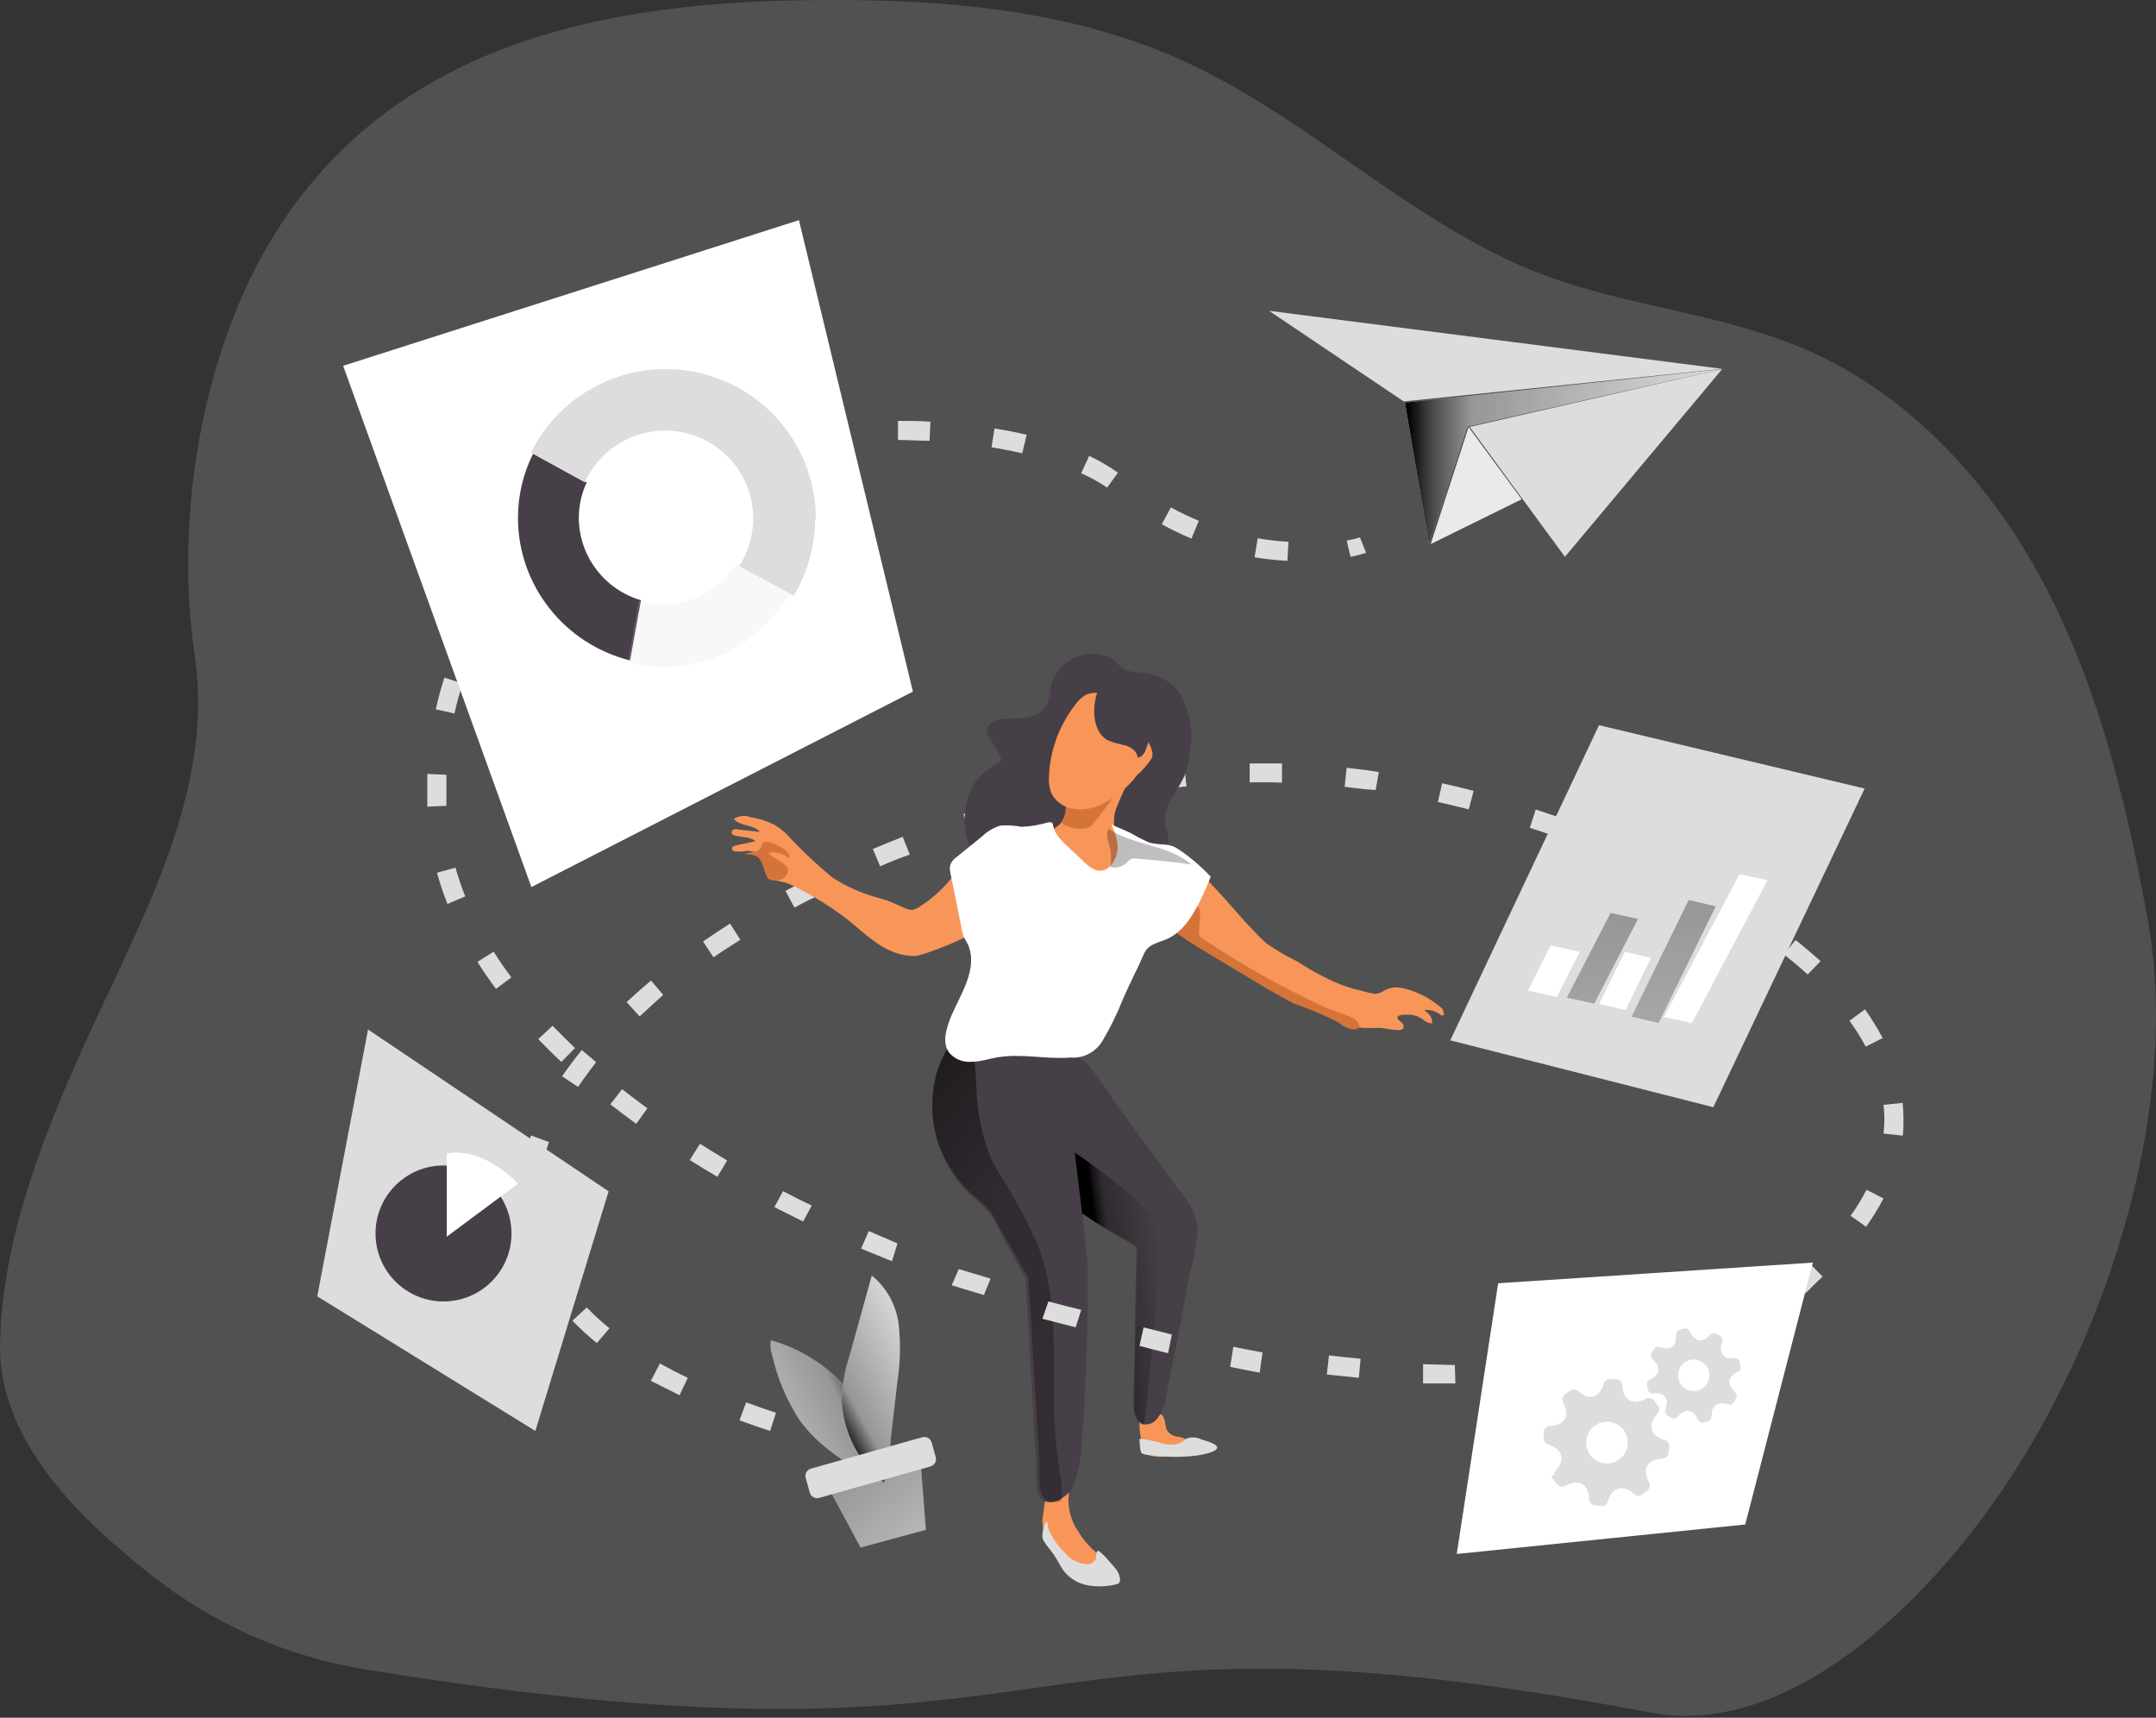 <?xml version="1.0" encoding="UTF-8"?>
<svg width="300px" height="239px" viewBox="0 0 300 239" version="1.1" xmlns="http://www.w3.org/2000/svg" xmlns:xlink="http://www.w3.org/1999/xlink">
    <rect x="0" y="0" width="300" height="239" fill="#333333" stroke="none"/>
    <title>Illustration 06</title>
    <defs>
        <linearGradient x1="0%" y1="50%" x2="100%" y2="50%" id="linearGradient-1">
            <stop stop-color="#000000" offset="1%"></stop>
            <stop stop-color="#000000" stop-opacity="0.69" offset="8%"></stop>
            <stop stop-color="#000000" stop-opacity="0.32" offset="21%"></stop>
            <stop stop-color="#000000" stop-opacity="0" offset="100%"></stop>
        </linearGradient>
        <linearGradient x1="10.779%" y1="-63.67%" x2="179.737%" y2="420.674%" id="linearGradient-2">
            <stop stop-color="#000000" offset="1%"></stop>
            <stop stop-color="#000000" stop-opacity="0.69" offset="8%"></stop>
            <stop stop-color="#000000" stop-opacity="0.32" offset="21%"></stop>
            <stop stop-color="#000000" stop-opacity="0" offset="100%"></stop>
        </linearGradient>
        <linearGradient x1="-642.066%" y1="-244.859%" x2="1195.554%" y2="560.769%" id="linearGradient-3">
            <stop stop-color="#000000" offset="1%"></stop>
            <stop stop-color="#000000" stop-opacity="0.69" offset="8%"></stop>
            <stop stop-color="#000000" stop-opacity="0.32" offset="21%"></stop>
            <stop stop-color="#000000" stop-opacity="0" offset="100%"></stop>
        </linearGradient>
        <linearGradient x1="34.373%" y1="56.162%" x2="96.001%" y2="30.53%" id="linearGradient-4">
            <stop stop-color="#000000" offset="1%"></stop>
            <stop stop-color="#000000" stop-opacity="0.69" offset="8%"></stop>
            <stop stop-color="#000000" stop-opacity="0.32" offset="21%"></stop>
            <stop stop-color="#000000" stop-opacity="0" offset="100%"></stop>
        </linearGradient>
        <linearGradient x1="57.57%" y1="-150.185%" x2="39.569%" y2="579.641%" id="linearGradient-5">
            <stop stop-color="#000000" offset="1%"></stop>
            <stop stop-color="#000000" stop-opacity="0.69" offset="8%"></stop>
            <stop stop-color="#000000" stop-opacity="0.32" offset="21%"></stop>
            <stop stop-color="#000000" stop-opacity="0" offset="100%"></stop>
        </linearGradient>
        <linearGradient x1="55.195%" y1="-122.789%" x2="43.692%" y2="439.872%" id="linearGradient-6">
            <stop stop-color="#000000" offset="1%"></stop>
            <stop stop-color="#000000" stop-opacity="0.69" offset="8%"></stop>
            <stop stop-color="#000000" stop-opacity="0.32" offset="21%"></stop>
            <stop stop-color="#000000" stop-opacity="0" offset="100%"></stop>
        </linearGradient>
        <linearGradient x1="-22.401%" y1="-38.016%" x2="185.902%" y2="174.465%" id="linearGradient-7">
            <stop stop-color="#000000" offset="1%"></stop>
            <stop stop-color="#000000" stop-opacity="0.69" offset="8%"></stop>
            <stop stop-color="#000000" stop-opacity="0.32" offset="21%"></stop>
            <stop stop-color="#000000" stop-opacity="0" offset="100%"></stop>
        </linearGradient>
        <linearGradient x1="95.8%" y1="21.296%" x2="-38.02%" y2="103.247%" id="linearGradient-8">
            <stop stop-color="#000000" offset="1%"></stop>
            <stop stop-color="#000000" stop-opacity="0.69" offset="13%"></stop>
            <stop stop-color="#000000" stop-opacity="0.32" offset="25%"></stop>
            <stop stop-color="#000000" stop-opacity="0" offset="100%"></stop>
        </linearGradient>
        <linearGradient x1="27.109%" y1="96.099%" x2="77.251%" y2="-1.08%" id="linearGradient-9">
            <stop stop-color="#000000" offset="1%"></stop>
            <stop stop-color="#000000" stop-opacity="0.69" offset="13%"></stop>
            <stop stop-color="#000000" stop-opacity="0.32" offset="25%"></stop>
            <stop stop-color="#000000" stop-opacity="0" offset="100%"></stop>
        </linearGradient>
    </defs>
    <g id="DESIGN-SYSTEM" stroke="none" stroke-width="1" fill="none" fill-rule="evenodd">
        <g id="Illustrations" transform="translate(-1100, -379)" fill-rule="nonzero">
            <g id="Illustration-06" transform="translate(1100, 379)">
                <path d="M50.65,232.25 C39.764,230.458 29.516,225.903 20.88,219.018 C10.724,210.999 -0.332,200.192 0.008,186.78 C0.368,172.565 5.666,158.872 11.404,146.06 C19.161,128.758 29.957,110.514 27.098,91.247 C24.239,71.98 28.078,48.924 38.194,32.604 C54.189,6.902 82.179,0.667 110.169,0.065 C128.662,-0.316 147.696,0.787 164.55,8.425 C182.263,16.445 196.538,31.281 214.532,38.158 C226.528,42.689 239.643,43.591 251.379,48.683 C266.154,55.119 277.55,67.87 284.927,82.225 C292.305,96.58 296.063,112.519 298.922,128.337 C303.601,155.082 292.485,188.484 276.47,210.377 C265.794,224.932 247.92,241.793 229.547,238.265 C136,220.462 153.973,249.071 50.65,232.25 Z" id="Path" fill="#DDDDDD" opacity="0.18"></path>
                <polygon id="Path" fill="#DDDDDD" points="176.577 43.243 239.64 51.322 195.325 55.856"></polygon>
                <polygon id="Path" fill="#DDDDDD" points="195.495 56.024 198.842 75.676 204.192 59.36 239.64 51.351"></polygon>
                <polygon id="Path" fill="url(#linearGradient-1)" points="195.495 56.024 198.842 75.676 204.192 59.36 239.64 51.351"></polygon>
                <polygon id="Path" fill="#DDDDDD" points="217.752 77.477 204.505 59.398 239.64 51.351"></polygon>
                <polygon id="Path" fill="#FFFFFF" points="199.099 75.676 211.712 69.463 204.353 59.459"></polygon>
                <polygon id="Path" fill="#DDDDDD" opacity="0.59" points="199.099 75.676 211.712 69.463 204.353 59.459"></polygon>
                <path d="M187.924,77.477 L187.387,75.222 C188.013,75.108 188.632,74.958 189.239,74.775 L190.09,76.927 C189.382,77.154 188.658,77.338 187.924,77.477 L187.924,77.477 Z" id="Path" fill="#DDDDDD"></path>
                <path d="M107.157,199.099 C105.698,198.62 104.279,198.14 102.899,197.621 L103.819,195.124 C105.158,195.623 106.558,196.102 107.977,196.562 L107.157,199.099 Z M94.563,194.125 C93.164,193.446 91.804,192.746 90.565,192.127 L91.824,189.71 C93.044,190.389 94.343,191.068 95.703,191.707 L94.563,194.125 Z M202.513,192.487 L198.015,192.487 L198.015,189.81 L202.433,189.93 L202.513,192.487 Z M211.509,192.327 L211.369,189.67 C212.868,189.67 214.348,189.49 215.767,189.35 L215.987,192.007 C214.588,192.147 213.088,192.247 211.549,192.327 L211.509,192.327 Z M189.079,191.707 L184.621,191.248 L184.921,188.591 C186.401,188.771 187.86,188.911 189.319,189.05 L189.079,191.707 Z M225.063,190.749 L224.603,188.132 C226.062,187.872 227.522,187.572 228.901,187.253 L229.501,189.85 C228.001,190.269 226.502,190.569 224.983,190.828 L225.063,190.749 Z M238.197,187.233 L237.257,184.755 C238.656,184.216 239.996,183.657 241.255,183.057 L242.415,185.455 C240.995,186.174 239.576,186.773 238.117,187.312 L238.197,187.233 Z M83.049,186.873 C81.852,185.906 80.717,184.865 79.65,183.757 L81.649,181.919 C82.641,182.949 83.696,183.916 84.808,184.815 L83.049,186.873 Z M250.251,180.68 L248.612,178.562 C249.311,178.023 249.991,177.444 250.611,176.844 L251.75,175.726 L253.609,177.623 L252.37,178.802 C251.75,179.521 250.931,180.161 250.171,180.76 L250.251,180.68 Z M74.333,176.125 C73.652,174.718 73.116,173.245 72.733,171.73 L75.332,171.151 C75.629,172.528 76.079,173.868 76.671,175.146 L74.333,176.125 Z M124.109,175.486 L119.811,173.728 L120.891,171.291 C122.23,171.87 123.59,172.449 124.889,173.009 L124.109,175.486 Z M259.687,170.711 L257.508,169.173 C258.327,168.011 259.068,166.797 259.727,165.537 L262.085,166.756 C261.345,168.156 260.51,169.504 259.587,170.791 L259.687,170.711 Z M111.755,169.952 C110.396,169.293 109.056,168.614 107.757,167.954 L108.957,165.737 C110.256,166.416 111.575,167.095 112.955,167.735 L111.755,169.952 Z M99.821,163.739 C98.521,162.98 97.222,162.201 95.983,161.402 L97.402,159.144 C98.621,159.924 99.901,160.703 101.18,161.462 L99.821,163.739 Z M75.232,162.96 L72.613,162.461 C72.922,160.938 73.349,159.442 73.893,157.986 L76.392,158.905 C75.919,160.193 75.544,161.515 75.272,162.86 L75.232,162.96 Z M264.744,158.006 L262.085,157.726 C262.162,157.063 262.202,156.396 262.205,155.728 C262.203,155.061 262.163,154.394 262.085,153.731 L264.744,153.451 C264.824,154.227 264.864,155.008 264.864,155.788 C264.87,156.495 264.843,157.202 264.784,157.906 L264.744,158.006 Z M88.526,156.368 C87.307,155.469 86.087,154.57 84.928,153.651 L86.567,151.553 C87.706,152.452 88.886,153.331 90.085,154.21 L88.526,156.368 Z M80.43,151.233 L78.211,149.755 C79.05,148.536 79.97,147.318 80.949,146.099 L82.949,147.777 C82.089,148.916 81.209,150.095 80.43,151.233 Z M78.111,147.757 C76.991,146.719 75.912,145.64 74.892,144.581 L76.891,142.723 C77.891,143.762 78.89,144.721 80.01,145.82 L78.111,147.757 Z M259.607,145.62 C258.938,144.37 258.183,143.169 257.348,142.024 L259.507,140.446 C260.415,141.721 261.236,143.056 261.966,144.441 L259.607,145.62 Z M89.006,141.425 L87.187,139.427 C88.266,138.428 89.406,137.429 90.585,136.43 L92.284,138.428 C91.145,139.467 90.045,140.446 89.006,141.425 Z M69.015,137.589 C68.095,136.35 67.216,135.092 66.436,133.833 L68.695,132.415 C69.435,133.613 70.274,134.812 71.154,135.991 L69.015,137.589 Z M251.53,135.591 C250.511,134.652 249.391,133.713 248.212,132.794 L249.851,130.797 C251.091,131.756 252.25,132.794 253.33,133.733 L251.53,135.591 Z M99.281,133.194 L97.822,130.996 C99.041,130.157 100.321,129.318 101.58,128.499 L103.019,130.757 C101.82,131.536 100.48,132.355 99.281,133.194 Z M240.995,127.78 C239.776,127.021 238.496,126.282 237.197,125.563 L238.496,123.225 C239.836,123.964 241.155,124.743 242.395,125.503 L240.995,127.78 Z M110.556,126.302 L109.296,123.964 C110.596,123.245 111.955,122.546 113.294,121.967 L114.494,124.364 C113.175,124.883 111.815,125.583 110.556,126.282 L110.556,126.302 Z M62.258,125.782 C61.698,124.344 61.199,122.866 60.799,121.427 L63.378,120.728 C63.757,122.067 64.217,123.445 64.737,124.723 L62.258,125.782 Z M229.341,121.607 L225.343,119.829 L226.382,117.372 C227.761,117.971 229.161,118.57 230.5,119.19 L229.341,121.607 Z M122.49,120.588 L121.451,118.131 C122.81,117.552 124.229,116.972 125.609,116.433 L126.588,118.91 C125.229,119.37 123.81,119.949 122.49,120.528 L122.49,120.588 Z M217.066,116.593 C215.687,116.113 214.288,115.634 212.868,115.174 L213.688,112.637 C215.127,113.097 216.567,113.596 217.946,114.076 L217.066,116.593 Z M134.904,115.794 L134.065,113.256 C135.504,112.797 136.944,112.338 138.383,111.918 L139.143,114.475 C137.803,114.955 136.304,115.394 134.904,115.794 Z M204.372,112.617 C202.953,112.258 201.494,111.898 200.074,111.578 L200.674,108.981 C202.113,109.301 203.593,109.661 205.052,110.04 L204.372,112.617 Z M59.459,112.238 C59.459,111.518 59.459,110.819 59.459,110.12 C59.459,109.421 59.459,108.482 59.459,107.683 L62.118,107.803 C62.118,108.562 62.118,109.321 62.118,110.12 C62.118,110.919 62.118,111.459 62.118,112.118 L59.459,112.238 Z M147.679,112.238 L147.079,109.8 C148.538,109.461 150.017,109.141 151.477,108.842 L151.997,111.459 C150.557,111.638 149.098,111.958 147.679,112.278 L147.679,112.238 Z M191.418,109.92 L189.779,109.8 L187.1,109.481 L187.38,106.824 L190.159,107.163 L191.858,107.423 L191.418,109.92 Z M160.712,109.92 L160.353,107.283 C161.852,107.084 163.351,106.924 164.831,106.784 L165.09,109.421 C163.631,109.541 162.172,109.8 160.712,109.9 L160.712,109.92 Z M173.886,108.881 L173.886,106.224 C175.386,106.224 176.885,106.224 178.384,106.224 L178.384,108.901 C176.825,108.822 175.346,108.842 173.886,108.861 L173.886,108.881 Z M63.238,99.272 L60.639,98.693 C60.959,97.195 61.379,95.716 61.838,94.278 L64.377,95.117 C63.922,96.481 63.542,97.868 63.238,99.272 L63.238,99.272 Z M67.876,87.286 L65.577,85.947 C66.351,84.627 67.192,83.347 68.095,82.112 L70.254,83.69 C69.382,84.836 68.574,86.03 67.836,87.266 L67.876,87.286 Z M179.144,78.036 C177.61,77.959 176.081,77.792 174.566,77.537 L175.006,74.9 C176.422,75.139 177.85,75.299 179.284,75.379 L179.144,78.036 Z M76.032,77.277 L74.233,75.28 C75.352,74.281 76.532,73.282 77.771,72.363 L79.37,74.5 C78.211,75.399 77.071,76.318 76.032,77.277 Z M165.79,74.94 C164.375,74.351 162.993,73.684 161.652,72.942 L162.931,70.605 C164.192,71.288 165.487,71.909 166.81,72.463 L165.79,74.94 Z M86.727,69.846 L85.467,67.488 C86.787,66.809 88.166,66.13 89.466,65.491 L90.545,67.928 C89.306,68.567 87.966,69.206 86.727,69.846 Z M154.056,67.848 C152.915,67.069 151.704,66.4 150.437,65.85 L151.557,63.433 C152.959,64.088 154.297,64.87 155.555,65.77 L154.056,67.848 Z M98.861,64.931 L98.082,62.374 C99.501,61.955 100.98,61.555 102.46,61.176 L103.079,63.773 C101.66,64.112 100.241,64.512 98.861,64.931 Z M142.241,63.073 C140.882,62.754 139.442,62.474 137.963,62.234 L138.383,59.617 C139.922,59.857 141.421,60.157 142.861,60.496 L142.241,63.073 Z M111.815,62.115 L111.435,59.478 C112.915,59.278 114.434,59.098 115.933,58.958 L116.173,61.615 C114.614,61.855 113.155,61.855 111.815,62.115 Z M129.347,61.335 C127.908,61.335 126.428,61.216 124.949,61.216 L124.949,58.559 C126.468,58.559 127.988,58.559 129.467,58.678 L129.347,61.335 Z" id="Shape" fill="#DDDDDD"></path>
                <path d="M118.378,202.703 L116.216,202.267 L116.853,200 C117.548,200.174 118.224,200.331 118.919,200.471 L118.378,202.703 Z" id="Path" fill="#DDDDDD"></path>
                <path d="M146.222,95.536 C146.16,96.441 145.949,97.331 145.598,98.168 C144.978,99.111 143.964,99.724 142.84,99.836 C141.733,100.017 140.605,99.937 139.498,100.037 C138.391,100.137 137.183,100.781 137.304,101.805 C137.361,102.12 137.492,102.416 137.686,102.67 L139.035,104.94 C139.21,105.163 139.296,105.442 139.277,105.724 C139.277,106.106 138.773,106.307 138.411,106.468 C136.565,107.407 135.199,109.077 134.646,111.07 C134.097,113.042 134.097,115.126 134.646,117.098 C134.68,117.377 134.825,117.631 135.049,117.802 C135.234,117.902 135.442,117.951 135.653,117.942 C136.93,118.159 138.063,118.884 138.793,119.952 C139.492,121.048 140.118,122.19 140.666,123.368 C143.732,129.109 149.545,132.868 156.047,133.316 C156.57,133.367 157.099,133.306 157.597,133.135 C158.192,132.834 158.673,132.347 158.966,131.748 C160.355,129.216 159.952,126.182 160.053,123.408 C160.047,122.032 160.307,120.667 160.818,119.389 C161.14,118.666 161.442,118.626 161.905,118.204 C162.353,117.909 162.624,117.412 162.63,116.877 C162.523,116.194 162.354,115.521 162.127,114.868 C161.96,113.605 162.245,112.324 162.932,111.25 C163.614,110.2 164.239,109.113 164.804,107.995 C165.197,106.956 165.441,105.867 165.529,104.76 C166.104,101.934 165.624,98.997 164.18,96.5 C163.037,94.887 161.256,93.84 159.288,93.626 C158.489,93.603 157.694,93.509 156.912,93.345 C155.725,92.963 155.322,91.737 154.074,91.336 C152.993,90.959 151.829,90.89 150.712,91.135 C148.488,91.611 146.74,93.325 146.222,95.536 L146.222,95.536 Z" id="Path" fill="#473F47"></path>
                <path d="M151.976,215.514 C152.742,216.145 153.399,216.886 153.923,217.71 C154.026,217.862 154.07,218.044 154.049,218.224 C154.049,218.501 153.651,218.659 153.337,218.738 C150.666,219.39 147.868,218.24 146.553,215.949 C145.583,214.637 145.058,213.078 145.045,211.479 L145.401,208.907 C145.444,208.508 145.543,208.115 145.694,207.74 C145.896,207.374 146.158,207.041 146.469,206.751 C146.986,206.2 147.612,205.75 148.311,205.426 C148.393,205.399 148.481,205.399 148.563,205.426 C148.73,205.426 148.814,205.624 148.856,205.762 C148.973,206.422 148.93,207.098 148.73,207.74 C148.487,209.624 148.954,211.529 150.049,213.12 C150.579,213.994 151.227,214.798 151.976,215.514 Z" id="Path" fill="#F89659"></path>
                <path d="M159.086,201.447 C159.124,201.658 159.205,201.859 159.323,202.034 C159.427,202.178 159.563,202.293 159.719,202.369 C160.393,202.666 161.13,202.767 161.854,202.662 C162.743,202.662 163.613,202.474 164.483,202.327 C164.986,202.332 165.456,202.063 165.728,201.614 C165.86,201.102 165.638,200.562 165.194,200.315 C164.763,200.081 164.293,199.938 163.811,199.896 C163.324,199.829 162.872,199.593 162.526,199.225 C162.032,198.575 162.249,197.548 161.735,196.919 C161.095,196.411 160.263,196.263 159.501,196.521 C157.9,197.045 158.75,200.252 159.086,201.447 Z" id="Path" fill="#F89659"></path>
                <path d="M165.502,177.492 C165.403,177.913 165.324,178.334 165.245,178.754 C164.356,183.965 163.27,189.156 162.263,194.346 C162.138,195.489 161.684,196.569 160.96,197.453 C160.558,197.958 159.94,198.235 159.301,198.194 L159.123,198.194 C158.294,197.914 157.82,196.731 157.82,195.549 L158.254,174.305 C158.323,174.056 158.323,173.793 158.254,173.544 C158.091,173.318 157.873,173.139 157.622,173.023 C157.03,172.702 156.457,172.361 155.885,172.021 C154.127,170.998 152.409,169.896 150.731,168.754 C148.479,167.211 146.288,165.587 144.175,163.844 C142.639,162.894 141.421,161.498 140.679,159.835 C139.976,157.791 139.172,155.785 138.27,153.823 C137.226,151.346 135.985,148.96 134.558,146.688 C134.38,146.428 133.709,145.105 133.333,145.045 L147.69,146.648 C148.963,146.592 150.208,147.037 151.165,147.891 C152.73,149.744 154.155,151.714 155.43,153.783 C158.412,157.791 161.355,161.94 164.396,166.008 C165.644,167.369 166.438,169.094 166.667,170.938 C166.497,173.157 166.107,175.353 165.502,177.492 L165.502,177.492 Z" id="Path" fill="#473F47"></path>
                <path d="M149.143,207.221 C148.949,207.493 148.716,207.735 148.452,207.939 C148.047,208.297 147.596,208.599 147.111,208.837 L146.973,208.837 C146.424,209.066 145.807,209.066 145.258,208.837 C143.818,208.218 144.252,204.647 144.173,203.25 C144.035,201.055 143.917,198.88 143.779,196.685 C143.542,192.416 143.286,188.146 143.049,183.856 C142.931,181.86 142.793,179.865 142.694,177.87 L141.964,176.573 L141.629,175.994 L141.235,175.296 L140.821,174.518 C140.584,174.119 140.347,173.68 140.091,173.221 C139.677,172.443 139.282,171.624 138.868,170.826 C138.61,170.29 138.32,169.771 138.001,169.27 C137.895,169.101 137.776,168.941 137.646,168.791 C136.856,167.926 136.006,167.119 135.102,166.377 C132.374,163.806 130.558,160.398 129.935,156.68 C129.771,155.664 129.705,154.635 129.738,153.607 C129.759,152.009 130.011,150.422 130.487,148.898 C130.86,147.81 131.335,146.761 131.907,145.765 C132.356,144.88 132.957,144.083 133.682,143.411 C134.021,143.093 134.407,142.831 134.826,142.633 C137.547,141.376 140.308,144.508 142.201,146.164 C144.094,147.82 147.368,150.155 148.393,152.649 C149.419,155.143 151.351,176.094 151.351,176.094 C151.351,181.242 151.351,186.39 151.056,191.518 C150.937,194.57 150.799,197.623 150.503,200.656 C150.49,202.915 150.027,205.147 149.143,207.221 Z" id="Path" fill="#473F47"></path>
                <path d="M147.653,208.836 L147.511,208.836 C146.944,209.067 146.308,209.067 145.742,208.836 C144.257,208.216 144.704,204.636 144.623,203.235 C144.481,201.035 144.359,198.854 144.216,196.654 C143.972,192.373 143.708,188.092 143.464,183.791 C143.342,181.791 143.2,179.791 143.098,177.79 L142.346,176.49 L142,175.91 L141.593,175.21 L141.166,174.43 C140.922,174.029 140.678,173.589 140.414,173.129 L138.97,170.589 L137.892,168.588 C137.078,167.721 136.201,166.912 135.269,166.168 C132.476,163.617 130.605,160.238 129.941,156.546 C129.773,155.528 129.705,154.496 129.738,153.465 C129.76,151.863 130.02,150.272 130.511,148.744 C130.895,147.654 131.386,146.602 131.975,145.604 C132.438,144.716 133.057,143.917 133.805,143.243 C133.969,143.391 134.112,143.559 134.232,143.743 C135.777,145.924 135.696,148.784 135.859,151.445 C135.961,154.764 136.649,158.04 137.892,161.127 L137.892,161.127 L138.441,162.227 L138.441,162.227 C138.515,162.384 138.596,162.538 138.685,162.687 C140.805,165.995 142.687,169.444 144.318,173.009 C147.511,181.011 146.352,189.773 146.758,198.254 C146.884,200.6 147.142,202.938 147.531,205.256 C147.771,206.435 147.812,207.644 147.653,208.836 L147.653,208.836 Z" id="Path" fill="url(#linearGradient-2)"></path>
                <path d="M192.147,143.025 L192.147,143.025 C191.329,143.025 190.511,143.025 189.713,143.025 C188.875,142.958 188.053,142.756 187.28,142.425 C186.542,142.085 185.923,141.565 185.165,141.245 C183.609,140.565 181.913,140.245 180.397,139.465 C178.103,138.305 175.889,136.985 173.694,135.685 L168.388,132.525 C166.595,131.496 164.857,130.375 163.181,129.165 L162.204,128.405 C161.725,128.005 161.126,127.565 160.528,127.745 C160.285,127.86 160.068,128.023 159.89,128.225 C159.195,129.178 158.756,130.293 158.613,131.465 C158.35,132.486 157.954,133.467 157.436,134.385 C156.458,136.185 155.541,138.025 154.483,139.765 C153.715,141.467 152.632,143.007 151.292,144.305 C150.411,144.772 149.405,144.947 148.419,144.805 C146.31,144.522 144.179,144.441 142.055,144.565 C141.084,144.795 140.097,144.955 139.103,145.045 C137.566,145.012 136.079,144.494 134.854,143.565 C133.776,142.725 134.255,141.565 134.694,140.465 C136.37,136.085 138.025,133.525 136.07,129.025 C136.449,129.905 128.33,133.025 127.313,133.025 C123.064,133.025 120.53,129.905 117.338,127.485 C115.44,126.088 113.44,124.838 111.354,123.744 C110.719,123.374 110.051,123.066 109.359,122.824 C108.7,122.604 107.842,122.624 107.364,122.164 C107.164,121.982 106.99,121.773 106.845,121.544 C106.581,121.131 106.366,120.688 106.207,120.224 C106.073,119.672 105.79,119.167 105.389,118.764 C104.787,118.411 104.073,118.304 103.394,118.464 C103.029,118.504 102.661,118.504 102.297,118.464 C102.156,118.46 102.025,118.394 101.938,118.284 C101.834,118.148 101.834,117.96 101.938,117.824 C102.077,117.729 102.232,117.661 102.396,117.624 L105.129,117.044 C104.351,116.364 103.135,116.544 102.177,116.224 C102.048,116.19 101.931,116.12 101.838,116.024 C101.74,115.792 101.847,115.525 102.077,115.424 C102.311,115.353 102.561,115.353 102.795,115.424 L105.748,115.764 C104.87,114.684 102.995,115.004 102.097,113.944 C102.806,113.468 103.708,113.385 104.491,113.724 C105.64,113.889 106.753,114.247 107.783,114.784 C108.408,115.149 108.985,115.593 109.498,116.104 C111.47,118.25 113.59,120.255 115.842,122.104 C117.416,123.133 119.12,123.947 120.909,124.524 C121.687,124.805 122.505,124.985 123.283,125.245 C124.061,125.505 125.039,125.985 125.896,126.345 C126.216,126.515 126.572,126.604 126.934,126.605 C127.224,126.549 127.501,126.44 127.752,126.285 C129.553,125.178 131.146,123.763 132.46,122.104 C133.876,120.424 135.532,118.944 137.028,117.344 C137.608,116.658 138.329,116.105 139.143,115.724 C140.659,115.204 142.275,115.964 143.89,116.024 C145.253,116.092 146.58,115.575 147.541,114.604 C148.479,113.504 148.439,111.864 149.536,110.764 C150.152,110.179 150.919,109.777 151.75,109.604 C152.662,109.308 153.55,108.941 154.404,108.504 C155.082,108.184 155.94,107.884 156.538,108.344 C156.727,108.467 156.84,108.678 156.837,108.904 C156.833,109.098 156.771,109.286 156.658,109.444 C156.234,110.277 155.854,111.131 155.521,112.004 C155.091,112.885 154.925,113.871 155.042,114.844 C155.321,116.224 157.037,117.004 158.194,117.504 C159.87,118.224 161.725,118.344 163.401,119.024 C165.071,119.798 166.571,120.9 167.809,122.264 C169.804,124.264 171.46,126.265 173.275,128.265 C174.193,129.265 175.131,130.265 176.148,131.205 C177.5,132.161 178.927,133.004 180.417,133.725 C182.064,134.809 183.791,135.766 185.584,136.585 C186.864,137.16 188.201,137.595 189.574,137.885 C190.132,138.047 190.698,138.18 191.269,138.285 C191.868,138.285 192.187,138.085 192.686,137.785 C193.447,137.387 194.326,137.28 195.16,137.485 C196.96,137.886 198.645,138.693 200.087,139.845 C200.506,140.125 200.965,140.545 200.885,141.045 C200.906,141.11 200.906,141.18 200.885,141.245 C200.725,141.385 200.486,141.245 200.306,141.105 C199.689,140.658 198.93,140.452 198.172,140.525 C198.73,140.965 199.329,141.505 199.269,142.205 C199.289,142.256 199.289,142.314 199.269,142.365 C199.213,142.393 199.146,142.393 199.089,142.365 C198.471,142.365 198.012,141.785 197.434,141.505 C196.872,141.248 196.254,141.138 195.638,141.185 C195.359,141.185 194.461,141.185 194.461,141.545 C194.444,141.604 194.444,141.666 194.461,141.725 C194.628,141.943 194.823,142.137 195.04,142.305 C195.261,142.472 195.363,142.755 195.299,143.025 C195.16,143.305 194.781,143.345 194.461,143.325 C193.623,143.285 192.905,143.105 192.147,143.025 Z" id="Path" fill="#F89659"></path>
                <path d="M189.189,142.982 C188.973,143.119 188.732,143.208 188.48,143.243 C187.664,143.185 186.893,142.845 186.293,142.279 C184.266,141.251 182.172,140.365 180.027,139.626 C177.761,138.461 175.574,137.135 173.407,135.828 L168.206,132.714 C166.435,131.681 164.718,130.554 163.063,129.338 C163.516,129.68 165.388,126.786 165.703,126.525 C167.536,124.998 166.885,128.273 166.846,129.378 C166.806,129.597 166.806,129.822 166.846,130.041 C166.988,130.327 167.216,130.56 167.496,130.704 C170.806,132.915 174.215,134.964 177.722,136.853 C179.495,137.798 181.328,138.662 183.121,139.586 C184.598,140.35 186.194,140.792 187.731,141.415 C188.381,141.676 189.11,142.078 189.13,142.781 C189.16,142.845 189.18,142.912 189.189,142.982 Z" id="Path" fill="#D57439"></path>
                <path d="M148.292,112.11 C148.341,112.843 148.17,113.574 147.802,114.205 C147.27,114.938 150.826,115.902 151.889,114.854 C152.998,113.578 154.022,112.227 154.955,110.811 L148.292,112.11 Z" id="Path" fill="#D57439"></path>
                <path d="M152.587,112.211 C151.444,112.638 150.193,112.727 148.997,112.467 C147.797,112.183 146.794,111.395 146.268,110.322 C146.01,109.602 145.905,108.839 145.96,108.079 C146.09,104.395 147.409,100.841 149.735,97.907 C150.078,97.42 150.526,97.011 151.048,96.706 C151.757,96.378 152.567,96.308 153.326,96.51 C154.786,96.88 156.082,97.694 157.018,98.831 C157.945,99.952 158.73,101.174 159.357,102.471 C159.809,103.278 160.65,104.557 160.26,105.502 C159.691,106.374 159.001,107.169 158.208,107.863 C156.785,109.778 154.841,111.282 152.587,112.211 L152.587,112.211 Z" id="Path" fill="#F89659"></path>
                <path d="M153.378,144.873 C152.43,146.412 150.724,147.286 148.95,147.143 C145.515,147.427 142.06,146.515 138.644,147.143 C137.592,147.326 136.659,147.65 135.507,147.731 L135.209,147.731 C134.037,147.844 132.882,147.385 132.092,146.495 C131.02,145.056 131.695,142.989 132.39,141.307 C133.68,138.287 136.103,134.822 134.713,131.458 L134.713,131.458 C134.534,131.093 134.296,130.769 134.137,130.404 C133.974,130.008 133.86,129.593 133.799,129.168 L133.283,126.574 C132.926,124.851 132.588,123.129 132.231,121.386 C132.151,121.039 132.151,120.679 132.231,120.332 C132.406,119.879 132.719,119.495 133.124,119.238 L136.718,116.319 C137.418,115.65 138.261,115.157 139.18,114.881 C140.156,114.793 141.139,114.848 142.099,115.043 C143.378,114.995 144.645,114.784 145.872,114.414 C146.031,114.414 146.21,114.414 146.329,114.414 C146.452,114.537 146.524,114.705 146.527,114.881 C146.665,115.45 146.923,115.983 147.282,116.441 C147.539,116.764 147.818,117.069 148.116,117.353 L148.493,117.718 L150.657,119.744 C151.112,120.234 151.642,120.645 152.226,120.96 C154.212,121.872 155.621,119.44 155.522,117.637 C155.408,116.624 155.112,115.642 154.648,114.739 C155.562,115.103 156.475,115.509 157.389,115.934 C158.216,116.438 159.079,116.878 159.97,117.252 C161.36,117.637 162.69,117.252 163.941,118.143 C165.594,119.24 167.114,120.532 168.468,121.994 L167.555,124.142 C166.344,126.736 164.934,129.532 162.353,130.667 C161.678,130.951 160.983,131.133 160.367,131.458 C159.255,132.025 159.136,132.917 158.64,133.93 C157.786,135.693 156.932,137.456 156.158,139.24 C155.382,141.191 154.452,143.075 153.378,144.873 Z" id="Path" fill="#FFFFFF"></path>
                <path d="M156.898,119.92 C157.063,119.724 157.271,119.567 157.508,119.462 C157.701,119.412 157.905,119.412 158.098,119.462 C160.661,119.661 163.223,119.94 165.766,120.279 C162.613,117.528 157.63,117.648 154.254,115.315 C153.786,116.173 154.254,117.169 154.498,118.106 C154.641,118.951 154.641,119.813 154.498,120.658 C155.375,120.857 156.294,120.575 156.898,119.92 L156.898,119.92 Z" id="Path" fill="url(#linearGradient-3)"></path>
                <path d="M108.466,122.435 C107.941,122.591 107.385,122.537 106.89,122.284 C106.634,121.841 106.43,121.363 106.282,120.862 C106.154,120.266 105.885,119.722 105.503,119.288 C104.929,118.91 104.25,118.794 103.604,118.965 C103.962,118.708 104.376,118.566 104.8,118.555 C105.263,118.539 105.69,118.265 105.94,117.823 C105.94,117.65 105.94,117.435 106.13,117.284 C106.32,117.133 106.624,117.09 106.89,117.133 C107.427,117.28 107.948,117.489 108.447,117.758 C108.805,117.907 109.134,118.134 109.416,118.426 C109.691,118.659 109.869,119.01 109.91,119.396 C109.739,119.396 109.492,119.181 109.321,119.073 C109.103,118.944 108.874,118.843 108.637,118.771 C108.155,118.625 107.653,118.574 107.156,118.62 C107.156,118.62 107.004,118.62 106.985,118.62 C106.966,118.62 106.985,118.814 107.099,118.879 C107.801,119.504 108.694,119.806 109.378,120.474 C109.489,120.548 109.576,120.661 109.625,120.797 C109.69,120.976 109.69,121.178 109.625,121.357 C109.436,121.925 108.994,122.336 108.466,122.435 Z" id="Path" fill="#D57439"></path>
                <path d="M167.211,200.292 C166.584,199.966 165.835,199.91 165.161,200.14 C164.853,200.332 164.559,200.542 164.279,200.768 C163.397,201.092 162.414,201.092 161.532,200.768 C160.562,200.487 159.567,200.289 158.559,200.178 C158.559,200.178 158.559,202.082 158.928,202.253 C159.41,202.409 159.914,202.499 160.424,202.52 C162.466,202.764 164.534,202.764 166.575,202.52 C167.15,202.405 169.077,202.12 169.343,201.529 C169.61,200.939 167.744,200.463 167.211,200.292 Z" id="Path" fill="#DDDDDD"></path>
                <path d="M155.215,218.224 C155.565,218.644 155.788,219.168 155.855,219.727 C155.864,219.922 155.809,220.114 155.7,220.27 C155.57,220.375 155.416,220.44 155.254,220.458 C153.981,220.76 152.666,220.802 151.379,220.583 C150.108,220.369 148.945,219.691 148.084,218.663 C147.522,217.932 147.154,217.055 146.631,216.304 C146.108,215.552 145.623,215.072 145.216,214.383 C144.809,213.695 145.216,212.463 145.526,211.712 C145.875,211.712 145.759,212.442 145.914,212.776 C146.441,214.003 147.193,215.104 148.123,216.012 C148.927,217.005 150.078,217.594 151.301,217.64 C151.748,217.64 152.167,217.406 152.425,217.014 C152.619,216.68 152.425,215.907 152.754,215.782 C153.084,215.657 154.905,217.89 155.215,218.224 Z" id="Path" fill="#DDDDDD"></path>
                <path d="M159.206,198.198 L159.028,198.198 C158.201,197.918 157.728,196.738 157.728,195.558 L158.082,174.36 C158.15,174.111 158.15,173.848 158.082,173.6 C157.919,173.375 157.702,173.196 157.452,173.08 C156.861,172.76 156.289,172.42 155.718,172.08 C153.964,171.06 152.249,169.96 150.574,168.82 L149.55,160.36 C149.55,160.36 159.935,167.34 161.019,170.62 C162.102,173.9 159.206,198.198 159.206,198.198 Z" id="Path" fill="url(#linearGradient-4)"></path>
                <path d="M154.232,103.051 C155.017,103.335 155.823,103.561 156.642,103.727 C157.452,103.997 158.262,104.595 158.282,105.405 C158.973,105.405 159.349,104.634 159.546,103.997 C159.946,102.933 160.212,101.825 160.336,100.697 C160.448,99.567 160.17,98.433 159.546,97.475 C158.42,95.912 154.252,92.979 152.929,95.719 C151.921,97.842 151.803,101.816 154.232,103.051 Z" id="Path" fill="#473F47"></path>
                <path d="M175.286,190.991 C173.915,190.735 172.543,190.479 171.171,190.181 L171.616,187.387 C172.969,187.665 174.322,187.942 175.676,188.176 L175.286,190.991 Z" id="Path" fill="#DDDDDD"></path>
                <path d="M162.534,188.288 C161.203,187.968 159.89,187.628 158.559,187.267 L159.124,184.685 L163.063,185.686 L162.534,188.288 Z" id="Path" fill="#DDDDDD"></path>
                <path d="M149.678,184.685 L145.045,183.496 L145.882,181.081 C147.405,181.496 148.927,181.873 150.45,182.251 L149.678,184.685 Z" id="Path" fill="#DDDDDD"></path>
                <path d="M136.905,180.18 C135.421,179.748 133.916,179.297 132.432,178.829 L133.408,176.577 L137.838,177.91 L136.905,180.18 Z" id="Path" fill="#DDDDDD"></path>
                <polygon id="Path" fill="#DDDDDD" points="201.802 144.752 222.496 100.901 259.459 109.719 238.403 154.054"></polygon>
                <polygon id="Path" fill="#FFFFFF" points="47.748 50.896 111.171 30.631 127.027 96.228 73.94 123.423"></polygon>
                <polygon id="Path" fill="#DDDDDD" points="44.144 180.368 74.489 199.099 84.685 165.757 51.21 143.243"></polygon>
                <polygon id="Path" fill="#FFFFFF" points="202.703 216.216 208.463 178.551 252.252 175.676 242.846 212.114"></polygon>
                <polygon id="Path" fill="#FFFFFF" points="216.64 138.739 212.613 137.822 215.771 131.532 219.82 132.448"></polygon>
                <polygon id="Path" fill="#DDDDDD" points="221.834 139.64 218.018 138.816 224.112 127.027 227.928 127.851"></polygon>
                <polygon id="Path" fill="#FFFFFF" points="226.184 140.541 222.523 139.688 226.088 132.432 229.73 133.285"></polygon>
                <polygon id="Path" fill="#DDDDDD" points="230.786 142.342 227.027 141.46 234.98 125.225 238.739 126.108"></polygon>
                <polygon id="Path" fill="url(#linearGradient-5)" points="221.834 139.64 218.018 138.816 224.112 127.027 227.928 127.851"></polygon>
                <polygon id="Path" fill="url(#linearGradient-6)" points="230.786 142.342 227.027 141.46 234.98 125.225 238.739 126.108"></polygon>
                <polygon id="Path" fill="#FFFFFF" points="235.422 142.342 231.532 141.498 242.056 121.622 245.946 122.466"></polygon>
                <path d="M80.541,72.105 C80.532,70.384 80.907,68.681 81.639,67.119 L74.209,63.063 C72.796,65.871 72.064,68.968 72.072,72.105 C72.103,81.455 78.522,89.597 87.671,91.892 L89.189,83.522 C84.089,82.011 80.581,77.379 80.541,72.105 L80.541,72.105 Z" id="Path" fill="#473F47"></path>
                <path d="M109.91,82.627 C106.204,88.952 99.556,92.81 92.392,92.793 C90.704,92.793 89.023,92.575 87.387,92.142 L88.885,83.542 C90.023,83.894 91.205,84.072 92.392,84.071 C96.478,84.079 100.284,81.932 102.481,78.378 L109.91,82.627 Z" id="Path" fill="#DDDDDD" opacity="0.18"></path>
                <path d="M113.413,72.184 C113.418,75.952 112.392,79.651 110.446,82.883 L102.837,78.76 C105.339,74.913 105.468,69.994 103.17,66.022 C100.872,62.051 96.535,59.697 91.94,59.927 C87.346,60.158 83.268,62.934 81.382,67.115 L73.874,62.993 C78.158,54.3 87.893,49.7 97.358,51.895 C106.824,54.09 113.52,62.499 113.514,72.184 L113.413,72.184 Z" id="Path" fill="#DDDDDD"></path>
                <g id="G8KHDO" transform="translate(214.414, 184.685)" fill="#DDDDDD">
                    <path d="M1.804,20.6 C1.793,20.37 1.879,20.145 2.041,19.982 C2.41,19.604 2.676,19.137 2.814,18.625 C2.987,17.966 2.725,17.268 2.16,16.89 C1.822,16.634 1.439,16.444 1.031,16.331 C0.612,16.216 0.341,15.807 0.396,15.374 C0.396,15.115 0.396,14.835 0.396,14.576 C0.412,14.332 0.523,14.105 0.705,13.944 C0.887,13.783 1.126,13.702 1.368,13.718 C1.758,13.713 2.143,13.624 2.497,13.459 C3.289,13.151 3.712,12.282 3.468,11.464 C3.373,11.114 3.247,10.774 3.092,10.447 C2.904,10.056 3.021,9.585 3.369,9.329 C3.576,9.181 3.775,9.021 3.964,8.851 C4.327,8.571 4.83,8.571 5.193,8.851 C5.483,9.145 5.826,9.382 6.204,9.549 C6.913,9.853 7.737,9.621 8.186,8.99 C8.447,8.629 8.642,8.224 8.76,7.793 C8.901,7.379 9.324,7.132 9.751,7.215 L10.544,7.215 C10.984,7.256 11.319,7.628 11.317,8.073 C11.339,8.588 11.474,9.093 11.714,9.549 C12.073,10.154 12.768,10.472 13.458,10.347 C13.844,10.265 14.217,10.131 14.568,9.948 C14.991,9.699 15.533,9.831 15.796,10.247 C15.935,10.486 16.153,10.686 16.312,10.925 C16.532,11.271 16.491,11.723 16.213,12.023 C15.912,12.331 15.676,12.698 15.519,13.1 C15.153,13.915 15.507,14.875 16.312,15.254 C16.6,15.426 16.906,15.566 17.223,15.673 C17.611,15.783 17.873,16.146 17.858,16.551 C17.858,16.87 17.858,17.189 17.739,17.528 C17.678,17.963 17.302,18.281 16.867,18.266 C16.399,18.287 15.941,18.402 15.519,18.606 C14.86,18.919 14.494,19.64 14.627,20.361 C14.691,20.771 14.818,21.168 15.004,21.538 C15.135,21.738 15.18,21.982 15.127,22.216 C15.075,22.45 14.93,22.651 14.726,22.775 L14.171,23.194 C13.831,23.533 13.282,23.533 12.942,23.194 C12.619,22.883 12.234,22.646 11.813,22.495 C11.085,22.207 10.257,22.474 9.831,23.134 C9.586,23.477 9.404,23.863 9.295,24.271 C9.173,24.673 8.778,24.927 8.364,24.869 L7.432,24.75 C7.042,24.678 6.749,24.35 6.719,23.952 C6.713,23.469 6.605,22.993 6.402,22.555 C6.066,21.79 5.211,21.403 4.42,21.658 C4.046,21.761 3.682,21.894 3.33,22.057 C2.963,22.245 2.517,22.164 2.24,21.857 C2.041,21.598 1.843,21.358 1.665,21.079 C1.575,20.923 1.508,20.755 1.467,20.58 L1.804,20.6 Z M9.216,13.12 C8.044,13.112 6.983,13.816 6.529,14.904 C6.075,15.991 6.317,17.247 7.143,18.084 C7.969,18.922 9.215,19.174 10.299,18.725 C11.383,18.275 12.09,17.212 12.09,16.032 C12.09,15.253 11.78,14.506 11.229,13.959 C10.677,13.411 9.931,13.109 9.157,13.12 L9.216,13.12 Z" id="Shape"></path>
                    <path d="M23.724,12.142 C23.734,12.255 23.734,12.369 23.724,12.481 C23.711,12.766 23.507,13.005 23.229,13.06 L22.634,13.219 C22.313,13.307 21.977,13.146 21.841,12.84 C21.703,12.601 21.564,12.362 21.405,12.142 C21.194,11.859 20.876,11.677 20.527,11.64 C20.177,11.602 19.828,11.712 19.562,11.943 C19.363,12.093 19.178,12.259 19.007,12.441 C18.794,12.689 18.435,12.748 18.155,12.581 L17.679,12.302 C17.335,12.131 17.186,11.717 17.342,11.364 C17.44,11.088 17.5,10.799 17.521,10.506 C17.567,9.844 17.086,9.263 16.431,9.19 C16.12,9.17 15.809,9.17 15.499,9.19 C15.178,9.181 14.915,8.933 14.885,8.611 C14.857,8.442 14.817,8.276 14.766,8.113 C14.665,7.778 14.826,7.42 15.142,7.275 C15.44,7.131 15.714,6.943 15.955,6.716 C16.401,6.312 16.478,5.636 16.133,5.14 C15.972,4.925 15.8,4.719 15.618,4.522 C15.45,4.414 15.336,4.238 15.305,4.039 C15.275,3.841 15.331,3.639 15.459,3.485 L15.697,3.046 C15.877,2.745 16.25,2.626 16.569,2.766 C16.907,2.909 17.275,2.964 17.64,2.926 C18.153,2.912 18.593,2.552 18.71,2.048 C18.783,1.721 18.816,1.386 18.809,1.051 C18.781,0.735 18.969,0.44 19.265,0.333 L19.959,0.173 C20.286,0.082 20.627,0.266 20.732,0.592 C20.885,0.95 21.123,1.265 21.425,1.51 C21.883,1.899 22.553,1.899 23.011,1.51 C23.19,1.372 23.356,1.219 23.506,1.051 C23.72,0.793 24.082,0.719 24.378,0.871 L24.953,1.21 C25.228,1.382 25.337,1.729 25.211,2.028 C25.085,2.352 25.024,2.698 25.032,3.046 C25.036,3.668 25.491,4.194 26.103,4.282 L26.935,4.282 C27.283,4.247 27.597,4.493 27.649,4.841 C27.649,5.041 27.748,5.24 27.787,5.44 C27.879,5.747 27.713,6.073 27.411,6.178 C27.089,6.316 26.799,6.52 26.559,6.776 C26.173,7.152 26.091,7.745 26.36,8.212 C26.532,8.491 26.738,8.745 26.975,8.97 C27.266,9.2 27.335,9.616 27.133,9.928 L26.856,10.387 C26.779,10.548 26.641,10.67 26.473,10.727 C26.305,10.783 26.121,10.768 25.964,10.686 C25.539,10.547 25.081,10.547 24.656,10.686 C24.216,10.82 23.888,11.189 23.804,11.644 C23.783,11.869 23.783,12.096 23.804,12.322 L23.724,12.142 Z M21.267,4.482 C20.69,4.477 20.136,4.703 19.726,5.112 C19.317,5.52 19.086,6.076 19.086,6.656 C19.078,7.546 19.605,8.352 20.419,8.698 C21.233,9.044 22.173,8.861 22.801,8.235 C23.429,7.609 23.619,6.664 23.283,5.841 C22.946,5.019 22.15,4.482 21.267,4.482 Z" id="Shape"></path>
                </g>
                <circle id="Oval" fill="#473F47" cx="61.712" cy="171.622" r="9.459"></circle>
                <path d="M62.162,160.467 L62.162,172.072 L72.072,164.703 C72.072,164.703 67.497,159.563 62.162,160.467 Z" id="Path" fill="#FFFFFF"></path>
                <polygon id="Path" fill="#DDDDDD" points="128.114 203.604 115.315 207.068 119.745 215.315 128.829 212.855"></polygon>
                <polygon id="Path" fill="url(#linearGradient-7)" points="128.114 203.604 115.315 207.068 119.745 215.315 128.829 212.855"></polygon>
                <path d="M107.26,186.486 C107.147,187.194 107.216,187.918 107.46,188.592 C108.174,191.764 109.445,194.788 111.215,197.528 C113.992,201.465 118.327,203.925 122.523,206.306 C122.163,206.011 122.223,203.826 122.163,203.334 L121.863,200.421 C121.608,198.883 121,197.422 120.085,196.15 C118.255,193.183 115.735,190.687 112.734,188.868 C111.033,187.823 109.19,187.022 107.26,186.486 L107.26,186.486 Z" id="Path" fill="#DDDDDD"></path>
                <path d="M107.26,186.486 C107.147,187.194 107.216,187.918 107.46,188.592 C108.174,191.764 109.445,194.788 111.215,197.528 C113.992,201.465 118.327,203.925 122.523,206.306 C122.163,206.011 122.223,203.826 122.163,203.334 L121.863,200.421 C121.608,198.883 121,197.422 120.085,196.15 C118.255,193.183 115.735,190.687 112.734,188.868 C111.033,187.823 109.19,187.022 107.26,186.486 L107.26,186.486 Z" id="Path" fill="url(#linearGradient-8)"></path>
                <path d="M124.847,192.414 C125.264,189.759 125.337,187.058 125.062,184.384 C124.751,181.662 123.4,179.178 121.305,177.477 L118.232,188.559 C117.532,190.661 117.156,192.863 117.117,195.084 C117.445,199.506 119.577,203.581 122.988,206.306 C123.966,204.72 123.751,201.87 123.966,200.003 L124.847,192.414 Z" id="Path" fill="#DDDDDD"></path>
                <path d="M124.847,192.414 C125.264,189.759 125.337,187.058 125.062,184.384 C124.751,181.662 123.4,179.178 121.305,177.477 L118.232,188.559 C117.532,190.661 117.156,192.863 117.117,195.084 C117.445,199.506 119.577,203.581 122.988,206.306 C123.966,204.72 123.751,201.87 123.966,200.003 L124.847,192.414 Z" id="Path" fill="url(#linearGradient-9)"></path>
                <path d="M113.108,202.086 L129.209,202.077 C129.792,202.077 130.264,202.549 130.265,203.132 C130.265,203.132 130.265,203.133 130.265,203.133 L130.263,205.248 C130.263,205.83 129.791,206.302 129.209,206.303 L113.108,206.311 C112.525,206.312 112.053,205.84 112.053,205.257 C112.053,205.257 112.053,205.256 112.053,205.256 L112.054,203.141 C112.054,202.558 112.526,202.086 113.108,202.086 Z" id="Rectangle" fill="#DDDDDD" transform="translate(121.159, 204.194) rotate(-15.73) translate(-121.159, -204.194) "></path>
            </g>
        </g>
    </g>
</svg>